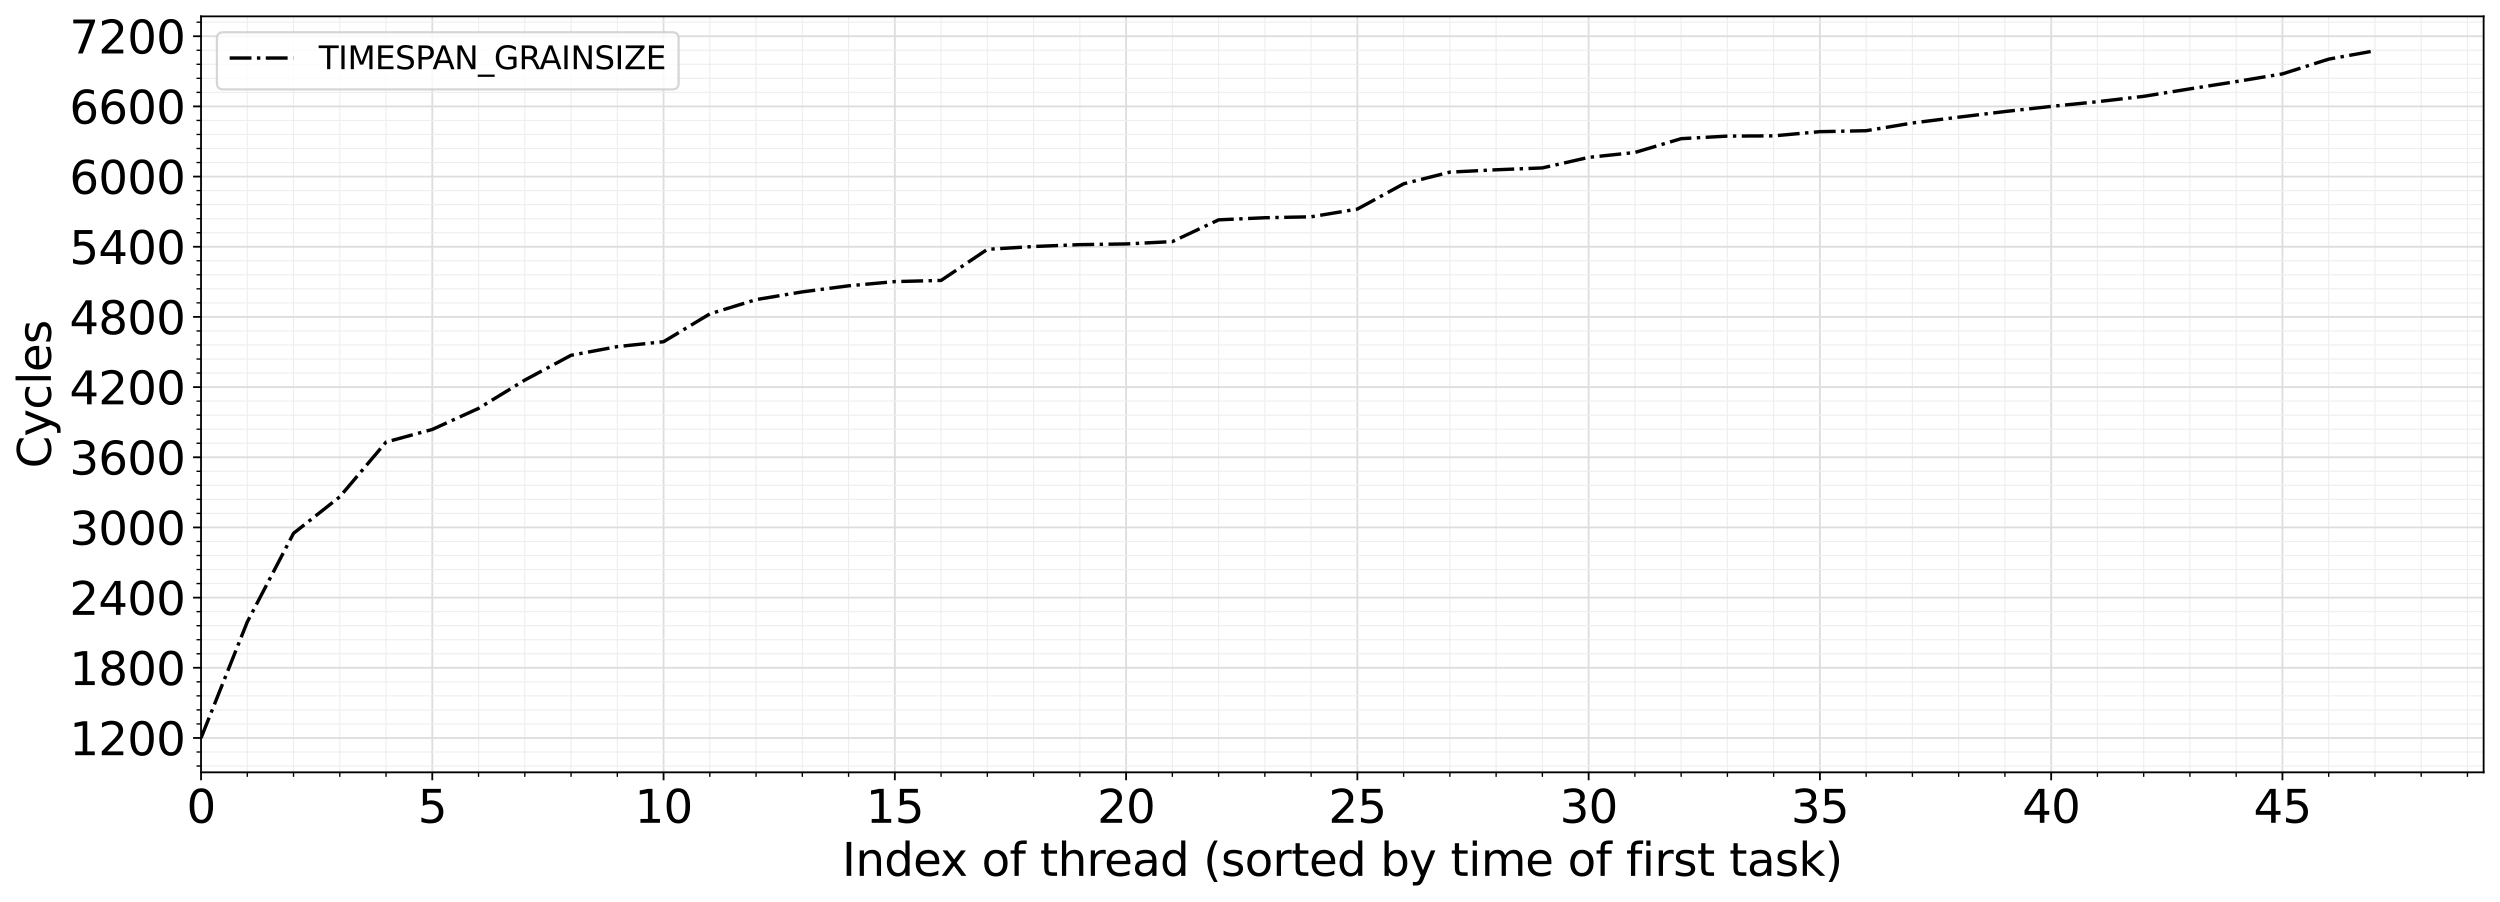 <?xml version="1.0" encoding="utf-8" standalone="no"?>
<!DOCTYPE svg PUBLIC "-//W3C//DTD SVG 1.1//EN"
  "http://www.w3.org/Graphics/SVG/1.1/DTD/svg11.dtd">
<svg xmlns:xlink="http://www.w3.org/1999/xlink" width="1100.056pt" height="396.752pt" viewBox="0 0 1100.056 396.752" xmlns="http://www.w3.org/2000/svg" version="1.1">
 <defs>
  <style type="text/css">*{stroke-linejoin: round; stroke-linecap: butt}</style>
 </defs>
 <g id="figure_1">
  <g id="patch_1">
   <path d="M 0 396.752 
L 1100.056 396.752 
L 1100.056 0 
L 0 0 
z
" style="fill: #ffffff"/>
  </g>
  <g id="axes_1">
   <g id="patch_2">
    <path d="M 88.456 339.84 
L 1092.856 339.84 
L 1092.856 7.2 
L 88.456 7.2 
z
" style="fill: #ffffff"/>
   </g>
   <g id="matplotlib.axis_1">
    <g id="xtick_1">
     <g id="line2d_1">
      <path d="M 88.456 339.84 
L 88.456 7.2 
" clip-path="url(#pfe00eb7a87)" style="fill: none; stroke: #dddddd; stroke-width: 0.8; stroke-linecap: square"/>
     </g>
     <g id="line2d_2">
      <defs>
       <path id="m731f805715" d="M 0 0 
L 0 3.5 
" style="stroke: #000000; stroke-width: 0.8"/>
      </defs>
      <g>
       <use xlink:href="#m731f805715" x="88.456" y="339.84" style="stroke: #000000; stroke-width: 0.8"/>
      </g>
     </g>
     <g id="text_1">
      <!-- 0 -->
      <g transform="translate(82.094 362.037) scale(0.2 -0.2)">
       <defs>
        <path id="DejaVuSans-30" d="M 2034 4250 
Q 1547 4250 1301 3770 
Q 1056 3291 1056 2328 
Q 1056 1369 1301 889 
Q 1547 409 2034 409 
Q 2525 409 2770 889 
Q 3016 1369 3016 2328 
Q 3016 3291 2770 3770 
Q 2525 4250 2034 4250 
z
M 2034 4750 
Q 2819 4750 3233 4129 
Q 3647 3509 3647 2328 
Q 3647 1150 3233 529 
Q 2819 -91 2034 -91 
Q 1250 -91 836 529 
Q 422 1150 422 2328 
Q 422 3509 836 4129 
Q 1250 4750 2034 4750 
z
" transform="scale(0.016)"/>
       </defs>
       <use xlink:href="#DejaVuSans-30"/>
      </g>
     </g>
    </g>
    <g id="xtick_2">
     <g id="line2d_3">
      <path d="M 190.219 339.84 
L 190.219 7.2 
" clip-path="url(#pfe00eb7a87)" style="fill: none; stroke: #dddddd; stroke-width: 0.8; stroke-linecap: square"/>
     </g>
     <g id="line2d_4">
      <g>
       <use xlink:href="#m731f805715" x="190.219" y="339.84" style="stroke: #000000; stroke-width: 0.8"/>
      </g>
     </g>
     <g id="text_2">
      <!-- 5 -->
      <g transform="translate(183.857 362.037) scale(0.2 -0.2)">
       <defs>
        <path id="DejaVuSans-35" d="M 691 4666 
L 3169 4666 
L 3169 4134 
L 1269 4134 
L 1269 2991 
Q 1406 3038 1543 3061 
Q 1681 3084 1819 3084 
Q 2600 3084 3056 2656 
Q 3513 2228 3513 1497 
Q 3513 744 3044 326 
Q 2575 -91 1722 -91 
Q 1428 -91 1123 -41 
Q 819 9 494 109 
L 494 744 
Q 775 591 1075 516 
Q 1375 441 1709 441 
Q 2250 441 2565 725 
Q 2881 1009 2881 1497 
Q 2881 1984 2565 2268 
Q 2250 2553 1709 2553 
Q 1456 2553 1204 2497 
Q 953 2441 691 2322 
L 691 4666 
z
" transform="scale(0.016)"/>
       </defs>
       <use xlink:href="#DejaVuSans-35"/>
      </g>
     </g>
    </g>
    <g id="xtick_3">
     <g id="line2d_5">
      <path d="M 291.982 339.84 
L 291.982 7.2 
" clip-path="url(#pfe00eb7a87)" style="fill: none; stroke: #dddddd; stroke-width: 0.8; stroke-linecap: square"/>
     </g>
     <g id="line2d_6">
      <g>
       <use xlink:href="#m731f805715" x="291.982" y="339.84" style="stroke: #000000; stroke-width: 0.8"/>
      </g>
     </g>
     <g id="text_3">
      <!-- 10 -->
      <g transform="translate(279.257 362.037) scale(0.2 -0.2)">
       <defs>
        <path id="DejaVuSans-31" d="M 794 531 
L 1825 531 
L 1825 4091 
L 703 3866 
L 703 4441 
L 1819 4666 
L 2450 4666 
L 2450 531 
L 3481 531 
L 3481 0 
L 794 0 
L 794 531 
z
" transform="scale(0.016)"/>
       </defs>
       <use xlink:href="#DejaVuSans-31"/>
       <use xlink:href="#DejaVuSans-30" x="63.623"/>
      </g>
     </g>
    </g>
    <g id="xtick_4">
     <g id="line2d_7">
      <path d="M 393.745 339.84 
L 393.745 7.2 
" clip-path="url(#pfe00eb7a87)" style="fill: none; stroke: #dddddd; stroke-width: 0.8; stroke-linecap: square"/>
     </g>
     <g id="line2d_8">
      <g>
       <use xlink:href="#m731f805715" x="393.745" y="339.84" style="stroke: #000000; stroke-width: 0.8"/>
      </g>
     </g>
     <g id="text_4">
      <!-- 15 -->
      <g transform="translate(381.02 362.037) scale(0.2 -0.2)">
       <use xlink:href="#DejaVuSans-31"/>
       <use xlink:href="#DejaVuSans-35" x="63.623"/>
      </g>
     </g>
    </g>
    <g id="xtick_5">
     <g id="line2d_9">
      <path d="M 495.508 339.84 
L 495.508 7.2 
" clip-path="url(#pfe00eb7a87)" style="fill: none; stroke: #dddddd; stroke-width: 0.8; stroke-linecap: square"/>
     </g>
     <g id="line2d_10">
      <g>
       <use xlink:href="#m731f805715" x="495.508" y="339.84" style="stroke: #000000; stroke-width: 0.8"/>
      </g>
     </g>
     <g id="text_5">
      <!-- 20 -->
      <g transform="translate(482.783 362.037) scale(0.2 -0.2)">
       <defs>
        <path id="DejaVuSans-32" d="M 1228 531 
L 3431 531 
L 3431 0 
L 469 0 
L 469 531 
Q 828 903 1448 1529 
Q 2069 2156 2228 2338 
Q 2531 2678 2651 2914 
Q 2772 3150 2772 3378 
Q 2772 3750 2511 3984 
Q 2250 4219 1831 4219 
Q 1534 4219 1204 4116 
Q 875 4013 500 3803 
L 500 4441 
Q 881 4594 1212 4672 
Q 1544 4750 1819 4750 
Q 2544 4750 2975 4387 
Q 3406 4025 3406 3419 
Q 3406 3131 3298 2873 
Q 3191 2616 2906 2266 
Q 2828 2175 2409 1742 
Q 1991 1309 1228 531 
z
" transform="scale(0.016)"/>
       </defs>
       <use xlink:href="#DejaVuSans-32"/>
       <use xlink:href="#DejaVuSans-30" x="63.623"/>
      </g>
     </g>
    </g>
    <g id="xtick_6">
     <g id="line2d_11">
      <path d="M 597.271 339.84 
L 597.271 7.2 
" clip-path="url(#pfe00eb7a87)" style="fill: none; stroke: #dddddd; stroke-width: 0.8; stroke-linecap: square"/>
     </g>
     <g id="line2d_12">
      <g>
       <use xlink:href="#m731f805715" x="597.271" y="339.84" style="stroke: #000000; stroke-width: 0.8"/>
      </g>
     </g>
     <g id="text_6">
      <!-- 25 -->
      <g transform="translate(584.546 362.037) scale(0.2 -0.2)">
       <use xlink:href="#DejaVuSans-32"/>
       <use xlink:href="#DejaVuSans-35" x="63.623"/>
      </g>
     </g>
    </g>
    <g id="xtick_7">
     <g id="line2d_13">
      <path d="M 699.034 339.84 
L 699.034 7.2 
" clip-path="url(#pfe00eb7a87)" style="fill: none; stroke: #dddddd; stroke-width: 0.8; stroke-linecap: square"/>
     </g>
     <g id="line2d_14">
      <g>
       <use xlink:href="#m731f805715" x="699.034" y="339.84" style="stroke: #000000; stroke-width: 0.8"/>
      </g>
     </g>
     <g id="text_7">
      <!-- 30 -->
      <g transform="translate(686.309 362.037) scale(0.2 -0.2)">
       <defs>
        <path id="DejaVuSans-33" d="M 2597 2516 
Q 3050 2419 3304 2112 
Q 3559 1806 3559 1356 
Q 3559 666 3084 287 
Q 2609 -91 1734 -91 
Q 1441 -91 1130 -33 
Q 819 25 488 141 
L 488 750 
Q 750 597 1062 519 
Q 1375 441 1716 441 
Q 2309 441 2620 675 
Q 2931 909 2931 1356 
Q 2931 1769 2642 2001 
Q 2353 2234 1838 2234 
L 1294 2234 
L 1294 2753 
L 1863 2753 
Q 2328 2753 2575 2939 
Q 2822 3125 2822 3475 
Q 2822 3834 2567 4026 
Q 2313 4219 1838 4219 
Q 1578 4219 1281 4162 
Q 984 4106 628 3988 
L 628 4550 
Q 988 4650 1302 4700 
Q 1616 4750 1894 4750 
Q 2613 4750 3031 4423 
Q 3450 4097 3450 3541 
Q 3450 3153 3228 2886 
Q 3006 2619 2597 2516 
z
" transform="scale(0.016)"/>
       </defs>
       <use xlink:href="#DejaVuSans-33"/>
       <use xlink:href="#DejaVuSans-30" x="63.623"/>
      </g>
     </g>
    </g>
    <g id="xtick_8">
     <g id="line2d_15">
      <path d="M 800.797 339.84 
L 800.797 7.2 
" clip-path="url(#pfe00eb7a87)" style="fill: none; stroke: #dddddd; stroke-width: 0.8; stroke-linecap: square"/>
     </g>
     <g id="line2d_16">
      <g>
       <use xlink:href="#m731f805715" x="800.797" y="339.84" style="stroke: #000000; stroke-width: 0.8"/>
      </g>
     </g>
     <g id="text_8">
      <!-- 35 -->
      <g transform="translate(788.072 362.037) scale(0.2 -0.2)">
       <use xlink:href="#DejaVuSans-33"/>
       <use xlink:href="#DejaVuSans-35" x="63.623"/>
      </g>
     </g>
    </g>
    <g id="xtick_9">
     <g id="line2d_17">
      <path d="M 902.56 339.84 
L 902.56 7.2 
" clip-path="url(#pfe00eb7a87)" style="fill: none; stroke: #dddddd; stroke-width: 0.8; stroke-linecap: square"/>
     </g>
     <g id="line2d_18">
      <g>
       <use xlink:href="#m731f805715" x="902.56" y="339.84" style="stroke: #000000; stroke-width: 0.8"/>
      </g>
     </g>
     <g id="text_9">
      <!-- 40 -->
      <g transform="translate(889.835 362.037) scale(0.2 -0.2)">
       <defs>
        <path id="DejaVuSans-34" d="M 2419 4116 
L 825 1625 
L 2419 1625 
L 2419 4116 
z
M 2253 4666 
L 3047 4666 
L 3047 1625 
L 3713 1625 
L 3713 1100 
L 3047 1100 
L 3047 0 
L 2419 0 
L 2419 1100 
L 313 1100 
L 313 1709 
L 2253 4666 
z
" transform="scale(0.016)"/>
       </defs>
       <use xlink:href="#DejaVuSans-34"/>
       <use xlink:href="#DejaVuSans-30" x="63.623"/>
      </g>
     </g>
    </g>
    <g id="xtick_10">
     <g id="line2d_19">
      <path d="M 1004.323 339.84 
L 1004.323 7.2 
" clip-path="url(#pfe00eb7a87)" style="fill: none; stroke: #dddddd; stroke-width: 0.8; stroke-linecap: square"/>
     </g>
     <g id="line2d_20">
      <g>
       <use xlink:href="#m731f805715" x="1004.323" y="339.84" style="stroke: #000000; stroke-width: 0.8"/>
      </g>
     </g>
     <g id="text_10">
      <!-- 45 -->
      <g transform="translate(991.598 362.037) scale(0.2 -0.2)">
       <use xlink:href="#DejaVuSans-34"/>
       <use xlink:href="#DejaVuSans-35" x="63.623"/>
      </g>
     </g>
    </g>
    <g id="xtick_11">
     <g id="line2d_21">
      <path d="M 108.809 339.84 
L 108.809 7.2 
" clip-path="url(#pfe00eb7a87)" style="fill: none; stroke: #eeeeee; stroke-width: 0.5; stroke-linecap: square"/>
     </g>
     <g id="line2d_22">
      <defs>
       <path id="mc8c25669c0" d="M 0 0 
L 0 2 
" style="stroke: #000000; stroke-width: 0.6"/>
      </defs>
      <g>
       <use xlink:href="#mc8c25669c0" x="108.809" y="339.84" style="stroke: #000000; stroke-width: 0.6"/>
      </g>
     </g>
    </g>
    <g id="xtick_12">
     <g id="line2d_23">
      <path d="M 129.161 339.84 
L 129.161 7.2 
" clip-path="url(#pfe00eb7a87)" style="fill: none; stroke: #eeeeee; stroke-width: 0.5; stroke-linecap: square"/>
     </g>
     <g id="line2d_24">
      <g>
       <use xlink:href="#mc8c25669c0" x="129.161" y="339.84" style="stroke: #000000; stroke-width: 0.6"/>
      </g>
     </g>
    </g>
    <g id="xtick_13">
     <g id="line2d_25">
      <path d="M 149.514 339.84 
L 149.514 7.2 
" clip-path="url(#pfe00eb7a87)" style="fill: none; stroke: #eeeeee; stroke-width: 0.5; stroke-linecap: square"/>
     </g>
     <g id="line2d_26">
      <g>
       <use xlink:href="#mc8c25669c0" x="149.514" y="339.84" style="stroke: #000000; stroke-width: 0.6"/>
      </g>
     </g>
    </g>
    <g id="xtick_14">
     <g id="line2d_27">
      <path d="M 169.867 339.84 
L 169.867 7.2 
" clip-path="url(#pfe00eb7a87)" style="fill: none; stroke: #eeeeee; stroke-width: 0.5; stroke-linecap: square"/>
     </g>
     <g id="line2d_28">
      <g>
       <use xlink:href="#mc8c25669c0" x="169.867" y="339.84" style="stroke: #000000; stroke-width: 0.6"/>
      </g>
     </g>
    </g>
    <g id="xtick_15">
     <g id="line2d_29">
      <path d="M 210.572 339.84 
L 210.572 7.2 
" clip-path="url(#pfe00eb7a87)" style="fill: none; stroke: #eeeeee; stroke-width: 0.5; stroke-linecap: square"/>
     </g>
     <g id="line2d_30">
      <g>
       <use xlink:href="#mc8c25669c0" x="210.572" y="339.84" style="stroke: #000000; stroke-width: 0.6"/>
      </g>
     </g>
    </g>
    <g id="xtick_16">
     <g id="line2d_31">
      <path d="M 230.924 339.84 
L 230.924 7.2 
" clip-path="url(#pfe00eb7a87)" style="fill: none; stroke: #eeeeee; stroke-width: 0.5; stroke-linecap: square"/>
     </g>
     <g id="line2d_32">
      <g>
       <use xlink:href="#mc8c25669c0" x="230.924" y="339.84" style="stroke: #000000; stroke-width: 0.6"/>
      </g>
     </g>
    </g>
    <g id="xtick_17">
     <g id="line2d_33">
      <path d="M 251.277 339.84 
L 251.277 7.2 
" clip-path="url(#pfe00eb7a87)" style="fill: none; stroke: #eeeeee; stroke-width: 0.5; stroke-linecap: square"/>
     </g>
     <g id="line2d_34">
      <g>
       <use xlink:href="#mc8c25669c0" x="251.277" y="339.84" style="stroke: #000000; stroke-width: 0.6"/>
      </g>
     </g>
    </g>
    <g id="xtick_18">
     <g id="line2d_35">
      <path d="M 271.63 339.84 
L 271.63 7.2 
" clip-path="url(#pfe00eb7a87)" style="fill: none; stroke: #eeeeee; stroke-width: 0.5; stroke-linecap: square"/>
     </g>
     <g id="line2d_36">
      <g>
       <use xlink:href="#mc8c25669c0" x="271.63" y="339.84" style="stroke: #000000; stroke-width: 0.6"/>
      </g>
     </g>
    </g>
    <g id="xtick_19">
     <g id="line2d_37">
      <path d="M 312.335 339.84 
L 312.335 7.2 
" clip-path="url(#pfe00eb7a87)" style="fill: none; stroke: #eeeeee; stroke-width: 0.5; stroke-linecap: square"/>
     </g>
     <g id="line2d_38">
      <g>
       <use xlink:href="#mc8c25669c0" x="312.335" y="339.84" style="stroke: #000000; stroke-width: 0.6"/>
      </g>
     </g>
    </g>
    <g id="xtick_20">
     <g id="line2d_39">
      <path d="M 332.687 339.84 
L 332.687 7.2 
" clip-path="url(#pfe00eb7a87)" style="fill: none; stroke: #eeeeee; stroke-width: 0.5; stroke-linecap: square"/>
     </g>
     <g id="line2d_40">
      <g>
       <use xlink:href="#mc8c25669c0" x="332.687" y="339.84" style="stroke: #000000; stroke-width: 0.6"/>
      </g>
     </g>
    </g>
    <g id="xtick_21">
     <g id="line2d_41">
      <path d="M 353.04 339.84 
L 353.04 7.2 
" clip-path="url(#pfe00eb7a87)" style="fill: none; stroke: #eeeeee; stroke-width: 0.5; stroke-linecap: square"/>
     </g>
     <g id="line2d_42">
      <g>
       <use xlink:href="#mc8c25669c0" x="353.04" y="339.84" style="stroke: #000000; stroke-width: 0.6"/>
      </g>
     </g>
    </g>
    <g id="xtick_22">
     <g id="line2d_43">
      <path d="M 373.392 339.84 
L 373.392 7.2 
" clip-path="url(#pfe00eb7a87)" style="fill: none; stroke: #eeeeee; stroke-width: 0.5; stroke-linecap: square"/>
     </g>
     <g id="line2d_44">
      <g>
       <use xlink:href="#mc8c25669c0" x="373.392" y="339.84" style="stroke: #000000; stroke-width: 0.6"/>
      </g>
     </g>
    </g>
    <g id="xtick_23">
     <g id="line2d_45">
      <path d="M 414.098 339.84 
L 414.098 7.2 
" clip-path="url(#pfe00eb7a87)" style="fill: none; stroke: #eeeeee; stroke-width: 0.5; stroke-linecap: square"/>
     </g>
     <g id="line2d_46">
      <g>
       <use xlink:href="#mc8c25669c0" x="414.098" y="339.84" style="stroke: #000000; stroke-width: 0.6"/>
      </g>
     </g>
    </g>
    <g id="xtick_24">
     <g id="line2d_47">
      <path d="M 434.45 339.84 
L 434.45 7.2 
" clip-path="url(#pfe00eb7a87)" style="fill: none; stroke: #eeeeee; stroke-width: 0.5; stroke-linecap: square"/>
     </g>
     <g id="line2d_48">
      <g>
       <use xlink:href="#mc8c25669c0" x="434.45" y="339.84" style="stroke: #000000; stroke-width: 0.6"/>
      </g>
     </g>
    </g>
    <g id="xtick_25">
     <g id="line2d_49">
      <path d="M 454.803 339.84 
L 454.803 7.2 
" clip-path="url(#pfe00eb7a87)" style="fill: none; stroke: #eeeeee; stroke-width: 0.5; stroke-linecap: square"/>
     </g>
     <g id="line2d_50">
      <g>
       <use xlink:href="#mc8c25669c0" x="454.803" y="339.84" style="stroke: #000000; stroke-width: 0.6"/>
      </g>
     </g>
    </g>
    <g id="xtick_26">
     <g id="line2d_51">
      <path d="M 475.155 339.84 
L 475.155 7.2 
" clip-path="url(#pfe00eb7a87)" style="fill: none; stroke: #eeeeee; stroke-width: 0.5; stroke-linecap: square"/>
     </g>
     <g id="line2d_52">
      <g>
       <use xlink:href="#mc8c25669c0" x="475.155" y="339.84" style="stroke: #000000; stroke-width: 0.6"/>
      </g>
     </g>
    </g>
    <g id="xtick_27">
     <g id="line2d_53">
      <path d="M 515.861 339.84 
L 515.861 7.2 
" clip-path="url(#pfe00eb7a87)" style="fill: none; stroke: #eeeeee; stroke-width: 0.5; stroke-linecap: square"/>
     </g>
     <g id="line2d_54">
      <g>
       <use xlink:href="#mc8c25669c0" x="515.861" y="339.84" style="stroke: #000000; stroke-width: 0.6"/>
      </g>
     </g>
    </g>
    <g id="xtick_28">
     <g id="line2d_55">
      <path d="M 536.213 339.84 
L 536.213 7.2 
" clip-path="url(#pfe00eb7a87)" style="fill: none; stroke: #eeeeee; stroke-width: 0.5; stroke-linecap: square"/>
     </g>
     <g id="line2d_56">
      <g>
       <use xlink:href="#mc8c25669c0" x="536.213" y="339.84" style="stroke: #000000; stroke-width: 0.6"/>
      </g>
     </g>
    </g>
    <g id="xtick_29">
     <g id="line2d_57">
      <path d="M 556.566 339.84 
L 556.566 7.2 
" clip-path="url(#pfe00eb7a87)" style="fill: none; stroke: #eeeeee; stroke-width: 0.5; stroke-linecap: square"/>
     </g>
     <g id="line2d_58">
      <g>
       <use xlink:href="#mc8c25669c0" x="556.566" y="339.84" style="stroke: #000000; stroke-width: 0.6"/>
      </g>
     </g>
    </g>
    <g id="xtick_30">
     <g id="line2d_59">
      <path d="M 576.918 339.84 
L 576.918 7.2 
" clip-path="url(#pfe00eb7a87)" style="fill: none; stroke: #eeeeee; stroke-width: 0.5; stroke-linecap: square"/>
     </g>
     <g id="line2d_60">
      <g>
       <use xlink:href="#mc8c25669c0" x="576.918" y="339.84" style="stroke: #000000; stroke-width: 0.6"/>
      </g>
     </g>
    </g>
    <g id="xtick_31">
     <g id="line2d_61">
      <path d="M 617.623 339.84 
L 617.623 7.2 
" clip-path="url(#pfe00eb7a87)" style="fill: none; stroke: #eeeeee; stroke-width: 0.5; stroke-linecap: square"/>
     </g>
     <g id="line2d_62">
      <g>
       <use xlink:href="#mc8c25669c0" x="617.623" y="339.84" style="stroke: #000000; stroke-width: 0.6"/>
      </g>
     </g>
    </g>
    <g id="xtick_32">
     <g id="line2d_63">
      <path d="M 637.976 339.84 
L 637.976 7.2 
" clip-path="url(#pfe00eb7a87)" style="fill: none; stroke: #eeeeee; stroke-width: 0.5; stroke-linecap: square"/>
     </g>
     <g id="line2d_64">
      <g>
       <use xlink:href="#mc8c25669c0" x="637.976" y="339.84" style="stroke: #000000; stroke-width: 0.6"/>
      </g>
     </g>
    </g>
    <g id="xtick_33">
     <g id="line2d_65">
      <path d="M 658.329 339.84 
L 658.329 7.2 
" clip-path="url(#pfe00eb7a87)" style="fill: none; stroke: #eeeeee; stroke-width: 0.5; stroke-linecap: square"/>
     </g>
     <g id="line2d_66">
      <g>
       <use xlink:href="#mc8c25669c0" x="658.329" y="339.84" style="stroke: #000000; stroke-width: 0.6"/>
      </g>
     </g>
    </g>
    <g id="xtick_34">
     <g id="line2d_67">
      <path d="M 678.681 339.84 
L 678.681 7.2 
" clip-path="url(#pfe00eb7a87)" style="fill: none; stroke: #eeeeee; stroke-width: 0.5; stroke-linecap: square"/>
     </g>
     <g id="line2d_68">
      <g>
       <use xlink:href="#mc8c25669c0" x="678.681" y="339.84" style="stroke: #000000; stroke-width: 0.6"/>
      </g>
     </g>
    </g>
    <g id="xtick_35">
     <g id="line2d_69">
      <path d="M 719.386 339.84 
L 719.386 7.2 
" clip-path="url(#pfe00eb7a87)" style="fill: none; stroke: #eeeeee; stroke-width: 0.5; stroke-linecap: square"/>
     </g>
     <g id="line2d_70">
      <g>
       <use xlink:href="#mc8c25669c0" x="719.386" y="339.84" style="stroke: #000000; stroke-width: 0.6"/>
      </g>
     </g>
    </g>
    <g id="xtick_36">
     <g id="line2d_71">
      <path d="M 739.739 339.84 
L 739.739 7.2 
" clip-path="url(#pfe00eb7a87)" style="fill: none; stroke: #eeeeee; stroke-width: 0.5; stroke-linecap: square"/>
     </g>
     <g id="line2d_72">
      <g>
       <use xlink:href="#mc8c25669c0" x="739.739" y="339.84" style="stroke: #000000; stroke-width: 0.6"/>
      </g>
     </g>
    </g>
    <g id="xtick_37">
     <g id="line2d_73">
      <path d="M 760.092 339.84 
L 760.092 7.2 
" clip-path="url(#pfe00eb7a87)" style="fill: none; stroke: #eeeeee; stroke-width: 0.5; stroke-linecap: square"/>
     </g>
     <g id="line2d_74">
      <g>
       <use xlink:href="#mc8c25669c0" x="760.092" y="339.84" style="stroke: #000000; stroke-width: 0.6"/>
      </g>
     </g>
    </g>
    <g id="xtick_38">
     <g id="line2d_75">
      <path d="M 780.444 339.84 
L 780.444 7.2 
" clip-path="url(#pfe00eb7a87)" style="fill: none; stroke: #eeeeee; stroke-width: 0.5; stroke-linecap: square"/>
     </g>
     <g id="line2d_76">
      <g>
       <use xlink:href="#mc8c25669c0" x="780.444" y="339.84" style="stroke: #000000; stroke-width: 0.6"/>
      </g>
     </g>
    </g>
    <g id="xtick_39">
     <g id="line2d_77">
      <path d="M 821.149 339.84 
L 821.149 7.2 
" clip-path="url(#pfe00eb7a87)" style="fill: none; stroke: #eeeeee; stroke-width: 0.5; stroke-linecap: square"/>
     </g>
     <g id="line2d_78">
      <g>
       <use xlink:href="#mc8c25669c0" x="821.149" y="339.84" style="stroke: #000000; stroke-width: 0.6"/>
      </g>
     </g>
    </g>
    <g id="xtick_40">
     <g id="line2d_79">
      <path d="M 841.502 339.84 
L 841.502 7.2 
" clip-path="url(#pfe00eb7a87)" style="fill: none; stroke: #eeeeee; stroke-width: 0.5; stroke-linecap: square"/>
     </g>
     <g id="line2d_80">
      <g>
       <use xlink:href="#mc8c25669c0" x="841.502" y="339.84" style="stroke: #000000; stroke-width: 0.6"/>
      </g>
     </g>
    </g>
    <g id="xtick_41">
     <g id="line2d_81">
      <path d="M 861.854 339.84 
L 861.854 7.2 
" clip-path="url(#pfe00eb7a87)" style="fill: none; stroke: #eeeeee; stroke-width: 0.5; stroke-linecap: square"/>
     </g>
     <g id="line2d_82">
      <g>
       <use xlink:href="#mc8c25669c0" x="861.854" y="339.84" style="stroke: #000000; stroke-width: 0.6"/>
      </g>
     </g>
    </g>
    <g id="xtick_42">
     <g id="line2d_83">
      <path d="M 882.207 339.84 
L 882.207 7.2 
" clip-path="url(#pfe00eb7a87)" style="fill: none; stroke: #eeeeee; stroke-width: 0.5; stroke-linecap: square"/>
     </g>
     <g id="line2d_84">
      <g>
       <use xlink:href="#mc8c25669c0" x="882.207" y="339.84" style="stroke: #000000; stroke-width: 0.6"/>
      </g>
     </g>
    </g>
    <g id="xtick_43">
     <g id="line2d_85">
      <path d="M 922.912 339.84 
L 922.912 7.2 
" clip-path="url(#pfe00eb7a87)" style="fill: none; stroke: #eeeeee; stroke-width: 0.5; stroke-linecap: square"/>
     </g>
     <g id="line2d_86">
      <g>
       <use xlink:href="#mc8c25669c0" x="922.912" y="339.84" style="stroke: #000000; stroke-width: 0.6"/>
      </g>
     </g>
    </g>
    <g id="xtick_44">
     <g id="line2d_87">
      <path d="M 943.265 339.84 
L 943.265 7.2 
" clip-path="url(#pfe00eb7a87)" style="fill: none; stroke: #eeeeee; stroke-width: 0.5; stroke-linecap: square"/>
     </g>
     <g id="line2d_88">
      <g>
       <use xlink:href="#mc8c25669c0" x="943.265" y="339.84" style="stroke: #000000; stroke-width: 0.6"/>
      </g>
     </g>
    </g>
    <g id="xtick_45">
     <g id="line2d_89">
      <path d="M 963.617 339.84 
L 963.617 7.2 
" clip-path="url(#pfe00eb7a87)" style="fill: none; stroke: #eeeeee; stroke-width: 0.5; stroke-linecap: square"/>
     </g>
     <g id="line2d_90">
      <g>
       <use xlink:href="#mc8c25669c0" x="963.617" y="339.84" style="stroke: #000000; stroke-width: 0.6"/>
      </g>
     </g>
    </g>
    <g id="xtick_46">
     <g id="line2d_91">
      <path d="M 983.97 339.84 
L 983.97 7.2 
" clip-path="url(#pfe00eb7a87)" style="fill: none; stroke: #eeeeee; stroke-width: 0.5; stroke-linecap: square"/>
     </g>
     <g id="line2d_92">
      <g>
       <use xlink:href="#mc8c25669c0" x="983.97" y="339.84" style="stroke: #000000; stroke-width: 0.6"/>
      </g>
     </g>
    </g>
    <g id="xtick_47">
     <g id="line2d_93">
      <path d="M 1024.675 339.84 
L 1024.675 7.2 
" clip-path="url(#pfe00eb7a87)" style="fill: none; stroke: #eeeeee; stroke-width: 0.5; stroke-linecap: square"/>
     </g>
     <g id="line2d_94">
      <g>
       <use xlink:href="#mc8c25669c0" x="1024.675" y="339.84" style="stroke: #000000; stroke-width: 0.6"/>
      </g>
     </g>
    </g>
    <g id="xtick_48">
     <g id="line2d_95">
      <path d="M 1045.028 339.84 
L 1045.028 7.2 
" clip-path="url(#pfe00eb7a87)" style="fill: none; stroke: #eeeeee; stroke-width: 0.5; stroke-linecap: square"/>
     </g>
     <g id="line2d_96">
      <g>
       <use xlink:href="#mc8c25669c0" x="1045.028" y="339.84" style="stroke: #000000; stroke-width: 0.6"/>
      </g>
     </g>
    </g>
    <g id="xtick_49">
     <g id="line2d_97">
      <path d="M 1065.38 339.84 
L 1065.38 7.2 
" clip-path="url(#pfe00eb7a87)" style="fill: none; stroke: #eeeeee; stroke-width: 0.5; stroke-linecap: square"/>
     </g>
     <g id="line2d_98">
      <g>
       <use xlink:href="#mc8c25669c0" x="1065.38" y="339.84" style="stroke: #000000; stroke-width: 0.6"/>
      </g>
     </g>
    </g>
    <g id="xtick_50">
     <g id="line2d_99">
      <path d="M 1085.733 339.84 
L 1085.733 7.2 
" clip-path="url(#pfe00eb7a87)" style="fill: none; stroke: #eeeeee; stroke-width: 0.5; stroke-linecap: square"/>
     </g>
     <g id="line2d_100">
      <g>
       <use xlink:href="#mc8c25669c0" x="1085.733" y="339.84" style="stroke: #000000; stroke-width: 0.6"/>
      </g>
     </g>
    </g>
    <g id="text_11">
     <!-- Index of thread (sorted by time of first task) -->
     <g transform="translate(370.536 385.393) scale(0.2 -0.2)">
      <defs>
       <path id="DejaVuSans-49" d="M 628 4666 
L 1259 4666 
L 1259 0 
L 628 0 
L 628 4666 
z
" transform="scale(0.016)"/>
       <path id="DejaVuSans-6e" d="M 3513 2113 
L 3513 0 
L 2938 0 
L 2938 2094 
Q 2938 2591 2744 2837 
Q 2550 3084 2163 3084 
Q 1697 3084 1428 2787 
Q 1159 2491 1159 1978 
L 1159 0 
L 581 0 
L 581 3500 
L 1159 3500 
L 1159 2956 
Q 1366 3272 1645 3428 
Q 1925 3584 2291 3584 
Q 2894 3584 3203 3211 
Q 3513 2838 3513 2113 
z
" transform="scale(0.016)"/>
       <path id="DejaVuSans-64" d="M 2906 2969 
L 2906 4863 
L 3481 4863 
L 3481 0 
L 2906 0 
L 2906 525 
Q 2725 213 2448 61 
Q 2172 -91 1784 -91 
Q 1150 -91 751 415 
Q 353 922 353 1747 
Q 353 2572 751 3078 
Q 1150 3584 1784 3584 
Q 2172 3584 2448 3432 
Q 2725 3281 2906 2969 
z
M 947 1747 
Q 947 1113 1208 752 
Q 1469 391 1925 391 
Q 2381 391 2643 752 
Q 2906 1113 2906 1747 
Q 2906 2381 2643 2742 
Q 2381 3103 1925 3103 
Q 1469 3103 1208 2742 
Q 947 2381 947 1747 
z
" transform="scale(0.016)"/>
       <path id="DejaVuSans-65" d="M 3597 1894 
L 3597 1613 
L 953 1613 
Q 991 1019 1311 708 
Q 1631 397 2203 397 
Q 2534 397 2845 478 
Q 3156 559 3463 722 
L 3463 178 
Q 3153 47 2828 -22 
Q 2503 -91 2169 -91 
Q 1331 -91 842 396 
Q 353 884 353 1716 
Q 353 2575 817 3079 
Q 1281 3584 2069 3584 
Q 2775 3584 3186 3129 
Q 3597 2675 3597 1894 
z
M 3022 2063 
Q 3016 2534 2758 2815 
Q 2500 3097 2075 3097 
Q 1594 3097 1305 2825 
Q 1016 2553 972 2059 
L 3022 2063 
z
" transform="scale(0.016)"/>
       <path id="DejaVuSans-78" d="M 3513 3500 
L 2247 1797 
L 3578 0 
L 2900 0 
L 1881 1375 
L 863 0 
L 184 0 
L 1544 1831 
L 300 3500 
L 978 3500 
L 1906 2253 
L 2834 3500 
L 3513 3500 
z
" transform="scale(0.016)"/>
       <path id="DejaVuSans-20" transform="scale(0.016)"/>
       <path id="DejaVuSans-6f" d="M 1959 3097 
Q 1497 3097 1228 2736 
Q 959 2375 959 1747 
Q 959 1119 1226 758 
Q 1494 397 1959 397 
Q 2419 397 2687 759 
Q 2956 1122 2956 1747 
Q 2956 2369 2687 2733 
Q 2419 3097 1959 3097 
z
M 1959 3584 
Q 2709 3584 3137 3096 
Q 3566 2609 3566 1747 
Q 3566 888 3137 398 
Q 2709 -91 1959 -91 
Q 1206 -91 779 398 
Q 353 888 353 1747 
Q 353 2609 779 3096 
Q 1206 3584 1959 3584 
z
" transform="scale(0.016)"/>
       <path id="DejaVuSans-66" d="M 2375 4863 
L 2375 4384 
L 1825 4384 
Q 1516 4384 1395 4259 
Q 1275 4134 1275 3809 
L 1275 3500 
L 2222 3500 
L 2222 3053 
L 1275 3053 
L 1275 0 
L 697 0 
L 697 3053 
L 147 3053 
L 147 3500 
L 697 3500 
L 697 3744 
Q 697 4328 969 4595 
Q 1241 4863 1831 4863 
L 2375 4863 
z
" transform="scale(0.016)"/>
       <path id="DejaVuSans-74" d="M 1172 4494 
L 1172 3500 
L 2356 3500 
L 2356 3053 
L 1172 3053 
L 1172 1153 
Q 1172 725 1289 603 
Q 1406 481 1766 481 
L 2356 481 
L 2356 0 
L 1766 0 
Q 1100 0 847 248 
Q 594 497 594 1153 
L 594 3053 
L 172 3053 
L 172 3500 
L 594 3500 
L 594 4494 
L 1172 4494 
z
" transform="scale(0.016)"/>
       <path id="DejaVuSans-68" d="M 3513 2113 
L 3513 0 
L 2938 0 
L 2938 2094 
Q 2938 2591 2744 2837 
Q 2550 3084 2163 3084 
Q 1697 3084 1428 2787 
Q 1159 2491 1159 1978 
L 1159 0 
L 581 0 
L 581 4863 
L 1159 4863 
L 1159 2956 
Q 1366 3272 1645 3428 
Q 1925 3584 2291 3584 
Q 2894 3584 3203 3211 
Q 3513 2838 3513 2113 
z
" transform="scale(0.016)"/>
       <path id="DejaVuSans-72" d="M 2631 2963 
Q 2534 3019 2420 3045 
Q 2306 3072 2169 3072 
Q 1681 3072 1420 2755 
Q 1159 2438 1159 1844 
L 1159 0 
L 581 0 
L 581 3500 
L 1159 3500 
L 1159 2956 
Q 1341 3275 1631 3429 
Q 1922 3584 2338 3584 
Q 2397 3584 2469 3576 
Q 2541 3569 2628 3553 
L 2631 2963 
z
" transform="scale(0.016)"/>
       <path id="DejaVuSans-61" d="M 2194 1759 
Q 1497 1759 1228 1600 
Q 959 1441 959 1056 
Q 959 750 1161 570 
Q 1363 391 1709 391 
Q 2188 391 2477 730 
Q 2766 1069 2766 1631 
L 2766 1759 
L 2194 1759 
z
M 3341 1997 
L 3341 0 
L 2766 0 
L 2766 531 
Q 2569 213 2275 61 
Q 1981 -91 1556 -91 
Q 1019 -91 701 211 
Q 384 513 384 1019 
Q 384 1609 779 1909 
Q 1175 2209 1959 2209 
L 2766 2209 
L 2766 2266 
Q 2766 2663 2505 2880 
Q 2244 3097 1772 3097 
Q 1472 3097 1187 3025 
Q 903 2953 641 2809 
L 641 3341 
Q 956 3463 1253 3523 
Q 1550 3584 1831 3584 
Q 2591 3584 2966 3190 
Q 3341 2797 3341 1997 
z
" transform="scale(0.016)"/>
       <path id="DejaVuSans-28" d="M 1984 4856 
Q 1566 4138 1362 3434 
Q 1159 2731 1159 2009 
Q 1159 1288 1364 580 
Q 1569 -128 1984 -844 
L 1484 -844 
Q 1016 -109 783 600 
Q 550 1309 550 2009 
Q 550 2706 781 3412 
Q 1013 4119 1484 4856 
L 1984 4856 
z
" transform="scale(0.016)"/>
       <path id="DejaVuSans-73" d="M 2834 3397 
L 2834 2853 
Q 2591 2978 2328 3040 
Q 2066 3103 1784 3103 
Q 1356 3103 1142 2972 
Q 928 2841 928 2578 
Q 928 2378 1081 2264 
Q 1234 2150 1697 2047 
L 1894 2003 
Q 2506 1872 2764 1633 
Q 3022 1394 3022 966 
Q 3022 478 2636 193 
Q 2250 -91 1575 -91 
Q 1294 -91 989 -36 
Q 684 19 347 128 
L 347 722 
Q 666 556 975 473 
Q 1284 391 1588 391 
Q 1994 391 2212 530 
Q 2431 669 2431 922 
Q 2431 1156 2273 1281 
Q 2116 1406 1581 1522 
L 1381 1569 
Q 847 1681 609 1914 
Q 372 2147 372 2553 
Q 372 3047 722 3315 
Q 1072 3584 1716 3584 
Q 2034 3584 2315 3537 
Q 2597 3491 2834 3397 
z
" transform="scale(0.016)"/>
       <path id="DejaVuSans-62" d="M 3116 1747 
Q 3116 2381 2855 2742 
Q 2594 3103 2138 3103 
Q 1681 3103 1420 2742 
Q 1159 2381 1159 1747 
Q 1159 1113 1420 752 
Q 1681 391 2138 391 
Q 2594 391 2855 752 
Q 3116 1113 3116 1747 
z
M 1159 2969 
Q 1341 3281 1617 3432 
Q 1894 3584 2278 3584 
Q 2916 3584 3314 3078 
Q 3713 2572 3713 1747 
Q 3713 922 3314 415 
Q 2916 -91 2278 -91 
Q 1894 -91 1617 61 
Q 1341 213 1159 525 
L 1159 0 
L 581 0 
L 581 4863 
L 1159 4863 
L 1159 2969 
z
" transform="scale(0.016)"/>
       <path id="DejaVuSans-79" d="M 2059 -325 
Q 1816 -950 1584 -1140 
Q 1353 -1331 966 -1331 
L 506 -1331 
L 506 -850 
L 844 -850 
Q 1081 -850 1212 -737 
Q 1344 -625 1503 -206 
L 1606 56 
L 191 3500 
L 800 3500 
L 1894 763 
L 2988 3500 
L 3597 3500 
L 2059 -325 
z
" transform="scale(0.016)"/>
       <path id="DejaVuSans-69" d="M 603 3500 
L 1178 3500 
L 1178 0 
L 603 0 
L 603 3500 
z
M 603 4863 
L 1178 4863 
L 1178 4134 
L 603 4134 
L 603 4863 
z
" transform="scale(0.016)"/>
       <path id="DejaVuSans-6d" d="M 3328 2828 
Q 3544 3216 3844 3400 
Q 4144 3584 4550 3584 
Q 5097 3584 5394 3201 
Q 5691 2819 5691 2113 
L 5691 0 
L 5113 0 
L 5113 2094 
Q 5113 2597 4934 2840 
Q 4756 3084 4391 3084 
Q 3944 3084 3684 2787 
Q 3425 2491 3425 1978 
L 3425 0 
L 2847 0 
L 2847 2094 
Q 2847 2600 2669 2842 
Q 2491 3084 2119 3084 
Q 1678 3084 1418 2786 
Q 1159 2488 1159 1978 
L 1159 0 
L 581 0 
L 581 3500 
L 1159 3500 
L 1159 2956 
Q 1356 3278 1631 3431 
Q 1906 3584 2284 3584 
Q 2666 3584 2933 3390 
Q 3200 3197 3328 2828 
z
" transform="scale(0.016)"/>
       <path id="DejaVuSans-6b" d="M 581 4863 
L 1159 4863 
L 1159 1991 
L 2875 3500 
L 3609 3500 
L 1753 1863 
L 3688 0 
L 2938 0 
L 1159 1709 
L 1159 0 
L 581 0 
L 581 4863 
z
" transform="scale(0.016)"/>
       <path id="DejaVuSans-29" d="M 513 4856 
L 1013 4856 
Q 1481 4119 1714 3412 
Q 1947 2706 1947 2009 
Q 1947 1309 1714 600 
Q 1481 -109 1013 -844 
L 513 -844 
Q 928 -128 1133 580 
Q 1338 1288 1338 2009 
Q 1338 2731 1133 3434 
Q 928 4138 513 4856 
z
" transform="scale(0.016)"/>
      </defs>
      <use xlink:href="#DejaVuSans-49"/>
      <use xlink:href="#DejaVuSans-6e" x="29.492"/>
      <use xlink:href="#DejaVuSans-64" x="92.871"/>
      <use xlink:href="#DejaVuSans-65" x="156.348"/>
      <use xlink:href="#DejaVuSans-78" x="216.121"/>
      <use xlink:href="#DejaVuSans-20" x="275.301"/>
      <use xlink:href="#DejaVuSans-6f" x="307.088"/>
      <use xlink:href="#DejaVuSans-66" x="368.27"/>
      <use xlink:href="#DejaVuSans-20" x="403.475"/>
      <use xlink:href="#DejaVuSans-74" x="435.262"/>
      <use xlink:href="#DejaVuSans-68" x="474.471"/>
      <use xlink:href="#DejaVuSans-72" x="537.85"/>
      <use xlink:href="#DejaVuSans-65" x="576.713"/>
      <use xlink:href="#DejaVuSans-61" x="638.236"/>
      <use xlink:href="#DejaVuSans-64" x="699.516"/>
      <use xlink:href="#DejaVuSans-20" x="762.992"/>
      <use xlink:href="#DejaVuSans-28" x="794.779"/>
      <use xlink:href="#DejaVuSans-73" x="833.793"/>
      <use xlink:href="#DejaVuSans-6f" x="885.893"/>
      <use xlink:href="#DejaVuSans-72" x="947.074"/>
      <use xlink:href="#DejaVuSans-74" x="988.188"/>
      <use xlink:href="#DejaVuSans-65" x="1027.396"/>
      <use xlink:href="#DejaVuSans-64" x="1088.92"/>
      <use xlink:href="#DejaVuSans-20" x="1152.396"/>
      <use xlink:href="#DejaVuSans-62" x="1184.184"/>
      <use xlink:href="#DejaVuSans-79" x="1247.66"/>
      <use xlink:href="#DejaVuSans-20" x="1306.84"/>
      <use xlink:href="#DejaVuSans-74" x="1338.627"/>
      <use xlink:href="#DejaVuSans-69" x="1377.836"/>
      <use xlink:href="#DejaVuSans-6d" x="1405.619"/>
      <use xlink:href="#DejaVuSans-65" x="1503.031"/>
      <use xlink:href="#DejaVuSans-20" x="1564.555"/>
      <use xlink:href="#DejaVuSans-6f" x="1596.342"/>
      <use xlink:href="#DejaVuSans-66" x="1657.523"/>
      <use xlink:href="#DejaVuSans-20" x="1692.729"/>
      <use xlink:href="#DejaVuSans-66" x="1724.516"/>
      <use xlink:href="#DejaVuSans-69" x="1759.721"/>
      <use xlink:href="#DejaVuSans-72" x="1787.504"/>
      <use xlink:href="#DejaVuSans-73" x="1828.617"/>
      <use xlink:href="#DejaVuSans-74" x="1880.717"/>
      <use xlink:href="#DejaVuSans-20" x="1919.926"/>
      <use xlink:href="#DejaVuSans-74" x="1951.713"/>
      <use xlink:href="#DejaVuSans-61" x="1990.922"/>
      <use xlink:href="#DejaVuSans-73" x="2052.201"/>
      <use xlink:href="#DejaVuSans-6b" x="2104.301"/>
      <use xlink:href="#DejaVuSans-29" x="2162.211"/>
     </g>
    </g>
   </g>
   <g id="matplotlib.axis_2">
    <g id="ytick_1">
     <g id="line2d_101">
      <path d="M 88.456 324.72 
L 1092.856 324.72 
" clip-path="url(#pfe00eb7a87)" style="fill: none; stroke: #dddddd; stroke-width: 0.8; stroke-linecap: square"/>
     </g>
     <g id="line2d_102">
      <defs>
       <path id="m20f0ab8430" d="M 0 0 
L -3.5 0 
" style="stroke: #000000; stroke-width: 0.8"/>
      </defs>
      <g>
       <use xlink:href="#m20f0ab8430" x="88.456" y="324.72" style="stroke: #000000; stroke-width: 0.8"/>
      </g>
     </g>
     <g id="text_12">
      <!-- 1200 -->
      <g transform="translate(30.556 332.318) scale(0.2 -0.2)">
       <use xlink:href="#DejaVuSans-31"/>
       <use xlink:href="#DejaVuSans-32" x="63.623"/>
       <use xlink:href="#DejaVuSans-30" x="127.246"/>
       <use xlink:href="#DejaVuSans-30" x="190.869"/>
      </g>
     </g>
    </g>
    <g id="ytick_2">
     <g id="line2d_103">
      <path d="M 88.456 293.842 
L 1092.856 293.842 
" clip-path="url(#pfe00eb7a87)" style="fill: none; stroke: #dddddd; stroke-width: 0.8; stroke-linecap: square"/>
     </g>
     <g id="line2d_104">
      <g>
       <use xlink:href="#m20f0ab8430" x="88.456" y="293.842" style="stroke: #000000; stroke-width: 0.8"/>
      </g>
     </g>
     <g id="text_13">
      <!-- 1800 -->
      <g transform="translate(30.556 301.44) scale(0.2 -0.2)">
       <defs>
        <path id="DejaVuSans-38" d="M 2034 2216 
Q 1584 2216 1326 1975 
Q 1069 1734 1069 1313 
Q 1069 891 1326 650 
Q 1584 409 2034 409 
Q 2484 409 2743 651 
Q 3003 894 3003 1313 
Q 3003 1734 2745 1975 
Q 2488 2216 2034 2216 
z
M 1403 2484 
Q 997 2584 770 2862 
Q 544 3141 544 3541 
Q 544 4100 942 4425 
Q 1341 4750 2034 4750 
Q 2731 4750 3128 4425 
Q 3525 4100 3525 3541 
Q 3525 3141 3298 2862 
Q 3072 2584 2669 2484 
Q 3125 2378 3379 2068 
Q 3634 1759 3634 1313 
Q 3634 634 3220 271 
Q 2806 -91 2034 -91 
Q 1263 -91 848 271 
Q 434 634 434 1313 
Q 434 1759 690 2068 
Q 947 2378 1403 2484 
z
M 1172 3481 
Q 1172 3119 1398 2916 
Q 1625 2713 2034 2713 
Q 2441 2713 2670 2916 
Q 2900 3119 2900 3481 
Q 2900 3844 2670 4047 
Q 2441 4250 2034 4250 
Q 1625 4250 1398 4047 
Q 1172 3844 1172 3481 
z
" transform="scale(0.016)"/>
       </defs>
       <use xlink:href="#DejaVuSans-31"/>
       <use xlink:href="#DejaVuSans-38" x="63.623"/>
       <use xlink:href="#DejaVuSans-30" x="127.246"/>
       <use xlink:href="#DejaVuSans-30" x="190.869"/>
      </g>
     </g>
    </g>
    <g id="ytick_3">
     <g id="line2d_105">
      <path d="M 88.456 262.964 
L 1092.856 262.964 
" clip-path="url(#pfe00eb7a87)" style="fill: none; stroke: #dddddd; stroke-width: 0.8; stroke-linecap: square"/>
     </g>
     <g id="line2d_106">
      <g>
       <use xlink:href="#m20f0ab8430" x="88.456" y="262.964" style="stroke: #000000; stroke-width: 0.8"/>
      </g>
     </g>
     <g id="text_14">
      <!-- 2400 -->
      <g transform="translate(30.556 270.562) scale(0.2 -0.2)">
       <use xlink:href="#DejaVuSans-32"/>
       <use xlink:href="#DejaVuSans-34" x="63.623"/>
       <use xlink:href="#DejaVuSans-30" x="127.246"/>
       <use xlink:href="#DejaVuSans-30" x="190.869"/>
      </g>
     </g>
    </g>
    <g id="ytick_4">
     <g id="line2d_107">
      <path d="M 88.456 232.086 
L 1092.856 232.086 
" clip-path="url(#pfe00eb7a87)" style="fill: none; stroke: #dddddd; stroke-width: 0.8; stroke-linecap: square"/>
     </g>
     <g id="line2d_108">
      <g>
       <use xlink:href="#m20f0ab8430" x="88.456" y="232.086" style="stroke: #000000; stroke-width: 0.8"/>
      </g>
     </g>
     <g id="text_15">
      <!-- 3000 -->
      <g transform="translate(30.556 239.684) scale(0.2 -0.2)">
       <use xlink:href="#DejaVuSans-33"/>
       <use xlink:href="#DejaVuSans-30" x="63.623"/>
       <use xlink:href="#DejaVuSans-30" x="127.246"/>
       <use xlink:href="#DejaVuSans-30" x="190.869"/>
      </g>
     </g>
    </g>
    <g id="ytick_5">
     <g id="line2d_109">
      <path d="M 88.456 201.207 
L 1092.856 201.207 
" clip-path="url(#pfe00eb7a87)" style="fill: none; stroke: #dddddd; stroke-width: 0.8; stroke-linecap: square"/>
     </g>
     <g id="line2d_110">
      <g>
       <use xlink:href="#m20f0ab8430" x="88.456" y="201.207" style="stroke: #000000; stroke-width: 0.8"/>
      </g>
     </g>
     <g id="text_16">
      <!-- 3600 -->
      <g transform="translate(30.556 208.806) scale(0.2 -0.2)">
       <defs>
        <path id="DejaVuSans-36" d="M 2113 2584 
Q 1688 2584 1439 2293 
Q 1191 2003 1191 1497 
Q 1191 994 1439 701 
Q 1688 409 2113 409 
Q 2538 409 2786 701 
Q 3034 994 3034 1497 
Q 3034 2003 2786 2293 
Q 2538 2584 2113 2584 
z
M 3366 4563 
L 3366 3988 
Q 3128 4100 2886 4159 
Q 2644 4219 2406 4219 
Q 1781 4219 1451 3797 
Q 1122 3375 1075 2522 
Q 1259 2794 1537 2939 
Q 1816 3084 2150 3084 
Q 2853 3084 3261 2657 
Q 3669 2231 3669 1497 
Q 3669 778 3244 343 
Q 2819 -91 2113 -91 
Q 1303 -91 875 529 
Q 447 1150 447 2328 
Q 447 3434 972 4092 
Q 1497 4750 2381 4750 
Q 2619 4750 2861 4703 
Q 3103 4656 3366 4563 
z
" transform="scale(0.016)"/>
       </defs>
       <use xlink:href="#DejaVuSans-33"/>
       <use xlink:href="#DejaVuSans-36" x="63.623"/>
       <use xlink:href="#DejaVuSans-30" x="127.246"/>
       <use xlink:href="#DejaVuSans-30" x="190.869"/>
      </g>
     </g>
    </g>
    <g id="ytick_6">
     <g id="line2d_111">
      <path d="M 88.456 170.329 
L 1092.856 170.329 
" clip-path="url(#pfe00eb7a87)" style="fill: none; stroke: #dddddd; stroke-width: 0.8; stroke-linecap: square"/>
     </g>
     <g id="line2d_112">
      <g>
       <use xlink:href="#m20f0ab8430" x="88.456" y="170.329" style="stroke: #000000; stroke-width: 0.8"/>
      </g>
     </g>
     <g id="text_17">
      <!-- 4200 -->
      <g transform="translate(30.556 177.928) scale(0.2 -0.2)">
       <use xlink:href="#DejaVuSans-34"/>
       <use xlink:href="#DejaVuSans-32" x="63.623"/>
       <use xlink:href="#DejaVuSans-30" x="127.246"/>
       <use xlink:href="#DejaVuSans-30" x="190.869"/>
      </g>
     </g>
    </g>
    <g id="ytick_7">
     <g id="line2d_113">
      <path d="M 88.456 139.451 
L 1092.856 139.451 
" clip-path="url(#pfe00eb7a87)" style="fill: none; stroke: #dddddd; stroke-width: 0.8; stroke-linecap: square"/>
     </g>
     <g id="line2d_114">
      <g>
       <use xlink:href="#m20f0ab8430" x="88.456" y="139.451" style="stroke: #000000; stroke-width: 0.8"/>
      </g>
     </g>
     <g id="text_18">
      <!-- 4800 -->
      <g transform="translate(30.556 147.05) scale(0.2 -0.2)">
       <use xlink:href="#DejaVuSans-34"/>
       <use xlink:href="#DejaVuSans-38" x="63.623"/>
       <use xlink:href="#DejaVuSans-30" x="127.246"/>
       <use xlink:href="#DejaVuSans-30" x="190.869"/>
      </g>
     </g>
    </g>
    <g id="ytick_8">
     <g id="line2d_115">
      <path d="M 88.456 108.573 
L 1092.856 108.573 
" clip-path="url(#pfe00eb7a87)" style="fill: none; stroke: #dddddd; stroke-width: 0.8; stroke-linecap: square"/>
     </g>
     <g id="line2d_116">
      <g>
       <use xlink:href="#m20f0ab8430" x="88.456" y="108.573" style="stroke: #000000; stroke-width: 0.8"/>
      </g>
     </g>
     <g id="text_19">
      <!-- 5400 -->
      <g transform="translate(30.556 116.171) scale(0.2 -0.2)">
       <use xlink:href="#DejaVuSans-35"/>
       <use xlink:href="#DejaVuSans-34" x="63.623"/>
       <use xlink:href="#DejaVuSans-30" x="127.246"/>
       <use xlink:href="#DejaVuSans-30" x="190.869"/>
      </g>
     </g>
    </g>
    <g id="ytick_9">
     <g id="line2d_117">
      <path d="M 88.456 77.695 
L 1092.856 77.695 
" clip-path="url(#pfe00eb7a87)" style="fill: none; stroke: #dddddd; stroke-width: 0.8; stroke-linecap: square"/>
     </g>
     <g id="line2d_118">
      <g>
       <use xlink:href="#m20f0ab8430" x="88.456" y="77.695" style="stroke: #000000; stroke-width: 0.8"/>
      </g>
     </g>
     <g id="text_20">
      <!-- 6000 -->
      <g transform="translate(30.556 85.293) scale(0.2 -0.2)">
       <use xlink:href="#DejaVuSans-36"/>
       <use xlink:href="#DejaVuSans-30" x="63.623"/>
       <use xlink:href="#DejaVuSans-30" x="127.246"/>
       <use xlink:href="#DejaVuSans-30" x="190.869"/>
      </g>
     </g>
    </g>
    <g id="ytick_10">
     <g id="line2d_119">
      <path d="M 88.456 46.817 
L 1092.856 46.817 
" clip-path="url(#pfe00eb7a87)" style="fill: none; stroke: #dddddd; stroke-width: 0.8; stroke-linecap: square"/>
     </g>
     <g id="line2d_120">
      <g>
       <use xlink:href="#m20f0ab8430" x="88.456" y="46.817" style="stroke: #000000; stroke-width: 0.8"/>
      </g>
     </g>
     <g id="text_21">
      <!-- 6600 -->
      <g transform="translate(30.556 54.415) scale(0.2 -0.2)">
       <use xlink:href="#DejaVuSans-36"/>
       <use xlink:href="#DejaVuSans-36" x="63.623"/>
       <use xlink:href="#DejaVuSans-30" x="127.246"/>
       <use xlink:href="#DejaVuSans-30" x="190.869"/>
      </g>
     </g>
    </g>
    <g id="ytick_11">
     <g id="line2d_121">
      <path d="M 88.456 15.939 
L 1092.856 15.939 
" clip-path="url(#pfe00eb7a87)" style="fill: none; stroke: #dddddd; stroke-width: 0.8; stroke-linecap: square"/>
     </g>
     <g id="line2d_122">
      <g>
       <use xlink:href="#m20f0ab8430" x="88.456" y="15.939" style="stroke: #000000; stroke-width: 0.8"/>
      </g>
     </g>
     <g id="text_22">
      <!-- 7200 -->
      <g transform="translate(30.556 23.537) scale(0.2 -0.2)">
       <defs>
        <path id="DejaVuSans-37" d="M 525 4666 
L 3525 4666 
L 3525 4397 
L 1831 0 
L 1172 0 
L 2766 4134 
L 525 4134 
L 525 4666 
z
" transform="scale(0.016)"/>
       </defs>
       <use xlink:href="#DejaVuSans-37"/>
       <use xlink:href="#DejaVuSans-32" x="63.623"/>
       <use xlink:href="#DejaVuSans-30" x="127.246"/>
       <use xlink:href="#DejaVuSans-30" x="190.869"/>
      </g>
     </g>
    </g>
    <g id="ytick_12">
     <g id="line2d_123">
      <path d="M 88.456 337.071 
L 1092.856 337.071 
" clip-path="url(#pfe00eb7a87)" style="fill: none; stroke: #eeeeee; stroke-width: 0.5; stroke-linecap: square"/>
     </g>
     <g id="line2d_124">
      <defs>
       <path id="m929b3b7b5c" d="M 0 0 
L -2 0 
" style="stroke: #000000; stroke-width: 0.6"/>
      </defs>
      <g>
       <use xlink:href="#m929b3b7b5c" x="88.456" y="337.071" style="stroke: #000000; stroke-width: 0.6"/>
      </g>
     </g>
    </g>
    <g id="ytick_13">
     <g id="line2d_125">
      <path d="M 88.456 330.896 
L 1092.856 330.896 
" clip-path="url(#pfe00eb7a87)" style="fill: none; stroke: #eeeeee; stroke-width: 0.5; stroke-linecap: square"/>
     </g>
     <g id="line2d_126">
      <g>
       <use xlink:href="#m929b3b7b5c" x="88.456" y="330.896" style="stroke: #000000; stroke-width: 0.6"/>
      </g>
     </g>
    </g>
    <g id="ytick_14">
     <g id="line2d_127">
      <path d="M 88.456 318.544 
L 1092.856 318.544 
" clip-path="url(#pfe00eb7a87)" style="fill: none; stroke: #eeeeee; stroke-width: 0.5; stroke-linecap: square"/>
     </g>
     <g id="line2d_128">
      <g>
       <use xlink:href="#m929b3b7b5c" x="88.456" y="318.544" style="stroke: #000000; stroke-width: 0.6"/>
      </g>
     </g>
    </g>
    <g id="ytick_15">
     <g id="line2d_129">
      <path d="M 88.456 312.369 
L 1092.856 312.369 
" clip-path="url(#pfe00eb7a87)" style="fill: none; stroke: #eeeeee; stroke-width: 0.5; stroke-linecap: square"/>
     </g>
     <g id="line2d_130">
      <g>
       <use xlink:href="#m929b3b7b5c" x="88.456" y="312.369" style="stroke: #000000; stroke-width: 0.6"/>
      </g>
     </g>
    </g>
    <g id="ytick_16">
     <g id="line2d_131">
      <path d="M 88.456 306.193 
L 1092.856 306.193 
" clip-path="url(#pfe00eb7a87)" style="fill: none; stroke: #eeeeee; stroke-width: 0.5; stroke-linecap: square"/>
     </g>
     <g id="line2d_132">
      <g>
       <use xlink:href="#m929b3b7b5c" x="88.456" y="306.193" style="stroke: #000000; stroke-width: 0.6"/>
      </g>
     </g>
    </g>
    <g id="ytick_17">
     <g id="line2d_133">
      <path d="M 88.456 300.017 
L 1092.856 300.017 
" clip-path="url(#pfe00eb7a87)" style="fill: none; stroke: #eeeeee; stroke-width: 0.5; stroke-linecap: square"/>
     </g>
     <g id="line2d_134">
      <g>
       <use xlink:href="#m929b3b7b5c" x="88.456" y="300.017" style="stroke: #000000; stroke-width: 0.6"/>
      </g>
     </g>
    </g>
    <g id="ytick_18">
     <g id="line2d_135">
      <path d="M 88.456 287.666 
L 1092.856 287.666 
" clip-path="url(#pfe00eb7a87)" style="fill: none; stroke: #eeeeee; stroke-width: 0.5; stroke-linecap: square"/>
     </g>
     <g id="line2d_136">
      <g>
       <use xlink:href="#m929b3b7b5c" x="88.456" y="287.666" style="stroke: #000000; stroke-width: 0.6"/>
      </g>
     </g>
    </g>
    <g id="ytick_19">
     <g id="line2d_137">
      <path d="M 88.456 281.491 
L 1092.856 281.491 
" clip-path="url(#pfe00eb7a87)" style="fill: none; stroke: #eeeeee; stroke-width: 0.5; stroke-linecap: square"/>
     </g>
     <g id="line2d_138">
      <g>
       <use xlink:href="#m929b3b7b5c" x="88.456" y="281.491" style="stroke: #000000; stroke-width: 0.6"/>
      </g>
     </g>
    </g>
    <g id="ytick_20">
     <g id="line2d_139">
      <path d="M 88.456 275.315 
L 1092.856 275.315 
" clip-path="url(#pfe00eb7a87)" style="fill: none; stroke: #eeeeee; stroke-width: 0.5; stroke-linecap: square"/>
     </g>
     <g id="line2d_140">
      <g>
       <use xlink:href="#m929b3b7b5c" x="88.456" y="275.315" style="stroke: #000000; stroke-width: 0.6"/>
      </g>
     </g>
    </g>
    <g id="ytick_21">
     <g id="line2d_141">
      <path d="M 88.456 269.139 
L 1092.856 269.139 
" clip-path="url(#pfe00eb7a87)" style="fill: none; stroke: #eeeeee; stroke-width: 0.5; stroke-linecap: square"/>
     </g>
     <g id="line2d_142">
      <g>
       <use xlink:href="#m929b3b7b5c" x="88.456" y="269.139" style="stroke: #000000; stroke-width: 0.6"/>
      </g>
     </g>
    </g>
    <g id="ytick_22">
     <g id="line2d_143">
      <path d="M 88.456 256.788 
L 1092.856 256.788 
" clip-path="url(#pfe00eb7a87)" style="fill: none; stroke: #eeeeee; stroke-width: 0.5; stroke-linecap: square"/>
     </g>
     <g id="line2d_144">
      <g>
       <use xlink:href="#m929b3b7b5c" x="88.456" y="256.788" style="stroke: #000000; stroke-width: 0.6"/>
      </g>
     </g>
    </g>
    <g id="ytick_23">
     <g id="line2d_145">
      <path d="M 88.456 250.612 
L 1092.856 250.612 
" clip-path="url(#pfe00eb7a87)" style="fill: none; stroke: #eeeeee; stroke-width: 0.5; stroke-linecap: square"/>
     </g>
     <g id="line2d_146">
      <g>
       <use xlink:href="#m929b3b7b5c" x="88.456" y="250.612" style="stroke: #000000; stroke-width: 0.6"/>
      </g>
     </g>
    </g>
    <g id="ytick_24">
     <g id="line2d_147">
      <path d="M 88.456 244.437 
L 1092.856 244.437 
" clip-path="url(#pfe00eb7a87)" style="fill: none; stroke: #eeeeee; stroke-width: 0.5; stroke-linecap: square"/>
     </g>
     <g id="line2d_148">
      <g>
       <use xlink:href="#m929b3b7b5c" x="88.456" y="244.437" style="stroke: #000000; stroke-width: 0.6"/>
      </g>
     </g>
    </g>
    <g id="ytick_25">
     <g id="line2d_149">
      <path d="M 88.456 238.261 
L 1092.856 238.261 
" clip-path="url(#pfe00eb7a87)" style="fill: none; stroke: #eeeeee; stroke-width: 0.5; stroke-linecap: square"/>
     </g>
     <g id="line2d_150">
      <g>
       <use xlink:href="#m929b3b7b5c" x="88.456" y="238.261" style="stroke: #000000; stroke-width: 0.6"/>
      </g>
     </g>
    </g>
    <g id="ytick_26">
     <g id="line2d_151">
      <path d="M 88.456 225.91 
L 1092.856 225.91 
" clip-path="url(#pfe00eb7a87)" style="fill: none; stroke: #eeeeee; stroke-width: 0.5; stroke-linecap: square"/>
     </g>
     <g id="line2d_152">
      <g>
       <use xlink:href="#m929b3b7b5c" x="88.456" y="225.91" style="stroke: #000000; stroke-width: 0.6"/>
      </g>
     </g>
    </g>
    <g id="ytick_27">
     <g id="line2d_153">
      <path d="M 88.456 219.734 
L 1092.856 219.734 
" clip-path="url(#pfe00eb7a87)" style="fill: none; stroke: #eeeeee; stroke-width: 0.5; stroke-linecap: square"/>
     </g>
     <g id="line2d_154">
      <g>
       <use xlink:href="#m929b3b7b5c" x="88.456" y="219.734" style="stroke: #000000; stroke-width: 0.6"/>
      </g>
     </g>
    </g>
    <g id="ytick_28">
     <g id="line2d_155">
      <path d="M 88.456 213.559 
L 1092.856 213.559 
" clip-path="url(#pfe00eb7a87)" style="fill: none; stroke: #eeeeee; stroke-width: 0.5; stroke-linecap: square"/>
     </g>
     <g id="line2d_156">
      <g>
       <use xlink:href="#m929b3b7b5c" x="88.456" y="213.559" style="stroke: #000000; stroke-width: 0.6"/>
      </g>
     </g>
    </g>
    <g id="ytick_29">
     <g id="line2d_157">
      <path d="M 88.456 207.383 
L 1092.856 207.383 
" clip-path="url(#pfe00eb7a87)" style="fill: none; stroke: #eeeeee; stroke-width: 0.5; stroke-linecap: square"/>
     </g>
     <g id="line2d_158">
      <g>
       <use xlink:href="#m929b3b7b5c" x="88.456" y="207.383" style="stroke: #000000; stroke-width: 0.6"/>
      </g>
     </g>
    </g>
    <g id="ytick_30">
     <g id="line2d_159">
      <path d="M 88.456 195.032 
L 1092.856 195.032 
" clip-path="url(#pfe00eb7a87)" style="fill: none; stroke: #eeeeee; stroke-width: 0.5; stroke-linecap: square"/>
     </g>
     <g id="line2d_160">
      <g>
       <use xlink:href="#m929b3b7b5c" x="88.456" y="195.032" style="stroke: #000000; stroke-width: 0.6"/>
      </g>
     </g>
    </g>
    <g id="ytick_31">
     <g id="line2d_161">
      <path d="M 88.456 188.856 
L 1092.856 188.856 
" clip-path="url(#pfe00eb7a87)" style="fill: none; stroke: #eeeeee; stroke-width: 0.5; stroke-linecap: square"/>
     </g>
     <g id="line2d_162">
      <g>
       <use xlink:href="#m929b3b7b5c" x="88.456" y="188.856" style="stroke: #000000; stroke-width: 0.6"/>
      </g>
     </g>
    </g>
    <g id="ytick_32">
     <g id="line2d_163">
      <path d="M 88.456 182.681 
L 1092.856 182.681 
" clip-path="url(#pfe00eb7a87)" style="fill: none; stroke: #eeeeee; stroke-width: 0.5; stroke-linecap: square"/>
     </g>
     <g id="line2d_164">
      <g>
       <use xlink:href="#m929b3b7b5c" x="88.456" y="182.681" style="stroke: #000000; stroke-width: 0.6"/>
      </g>
     </g>
    </g>
    <g id="ytick_33">
     <g id="line2d_165">
      <path d="M 88.456 176.505 
L 1092.856 176.505 
" clip-path="url(#pfe00eb7a87)" style="fill: none; stroke: #eeeeee; stroke-width: 0.5; stroke-linecap: square"/>
     </g>
     <g id="line2d_166">
      <g>
       <use xlink:href="#m929b3b7b5c" x="88.456" y="176.505" style="stroke: #000000; stroke-width: 0.6"/>
      </g>
     </g>
    </g>
    <g id="ytick_34">
     <g id="line2d_167">
      <path d="M 88.456 164.154 
L 1092.856 164.154 
" clip-path="url(#pfe00eb7a87)" style="fill: none; stroke: #eeeeee; stroke-width: 0.5; stroke-linecap: square"/>
     </g>
     <g id="line2d_168">
      <g>
       <use xlink:href="#m929b3b7b5c" x="88.456" y="164.154" style="stroke: #000000; stroke-width: 0.6"/>
      </g>
     </g>
    </g>
    <g id="ytick_35">
     <g id="line2d_169">
      <path d="M 88.456 157.978 
L 1092.856 157.978 
" clip-path="url(#pfe00eb7a87)" style="fill: none; stroke: #eeeeee; stroke-width: 0.5; stroke-linecap: square"/>
     </g>
     <g id="line2d_170">
      <g>
       <use xlink:href="#m929b3b7b5c" x="88.456" y="157.978" style="stroke: #000000; stroke-width: 0.6"/>
      </g>
     </g>
    </g>
    <g id="ytick_36">
     <g id="line2d_171">
      <path d="M 88.456 151.802 
L 1092.856 151.802 
" clip-path="url(#pfe00eb7a87)" style="fill: none; stroke: #eeeeee; stroke-width: 0.5; stroke-linecap: square"/>
     </g>
     <g id="line2d_172">
      <g>
       <use xlink:href="#m929b3b7b5c" x="88.456" y="151.802" style="stroke: #000000; stroke-width: 0.6"/>
      </g>
     </g>
    </g>
    <g id="ytick_37">
     <g id="line2d_173">
      <path d="M 88.456 145.627 
L 1092.856 145.627 
" clip-path="url(#pfe00eb7a87)" style="fill: none; stroke: #eeeeee; stroke-width: 0.5; stroke-linecap: square"/>
     </g>
     <g id="line2d_174">
      <g>
       <use xlink:href="#m929b3b7b5c" x="88.456" y="145.627" style="stroke: #000000; stroke-width: 0.6"/>
      </g>
     </g>
    </g>
    <g id="ytick_38">
     <g id="line2d_175">
      <path d="M 88.456 133.275 
L 1092.856 133.275 
" clip-path="url(#pfe00eb7a87)" style="fill: none; stroke: #eeeeee; stroke-width: 0.5; stroke-linecap: square"/>
     </g>
     <g id="line2d_176">
      <g>
       <use xlink:href="#m929b3b7b5c" x="88.456" y="133.275" style="stroke: #000000; stroke-width: 0.6"/>
      </g>
     </g>
    </g>
    <g id="ytick_39">
     <g id="line2d_177">
      <path d="M 88.456 127.1 
L 1092.856 127.1 
" clip-path="url(#pfe00eb7a87)" style="fill: none; stroke: #eeeeee; stroke-width: 0.5; stroke-linecap: square"/>
     </g>
     <g id="line2d_178">
      <g>
       <use xlink:href="#m929b3b7b5c" x="88.456" y="127.1" style="stroke: #000000; stroke-width: 0.6"/>
      </g>
     </g>
    </g>
    <g id="ytick_40">
     <g id="line2d_179">
      <path d="M 88.456 120.924 
L 1092.856 120.924 
" clip-path="url(#pfe00eb7a87)" style="fill: none; stroke: #eeeeee; stroke-width: 0.5; stroke-linecap: square"/>
     </g>
     <g id="line2d_180">
      <g>
       <use xlink:href="#m929b3b7b5c" x="88.456" y="120.924" style="stroke: #000000; stroke-width: 0.6"/>
      </g>
     </g>
    </g>
    <g id="ytick_41">
     <g id="line2d_181">
      <path d="M 88.456 114.749 
L 1092.856 114.749 
" clip-path="url(#pfe00eb7a87)" style="fill: none; stroke: #eeeeee; stroke-width: 0.5; stroke-linecap: square"/>
     </g>
     <g id="line2d_182">
      <g>
       <use xlink:href="#m929b3b7b5c" x="88.456" y="114.749" style="stroke: #000000; stroke-width: 0.6"/>
      </g>
     </g>
    </g>
    <g id="ytick_42">
     <g id="line2d_183">
      <path d="M 88.456 102.397 
L 1092.856 102.397 
" clip-path="url(#pfe00eb7a87)" style="fill: none; stroke: #eeeeee; stroke-width: 0.5; stroke-linecap: square"/>
     </g>
     <g id="line2d_184">
      <g>
       <use xlink:href="#m929b3b7b5c" x="88.456" y="102.397" style="stroke: #000000; stroke-width: 0.6"/>
      </g>
     </g>
    </g>
    <g id="ytick_43">
     <g id="line2d_185">
      <path d="M 88.456 96.222 
L 1092.856 96.222 
" clip-path="url(#pfe00eb7a87)" style="fill: none; stroke: #eeeeee; stroke-width: 0.5; stroke-linecap: square"/>
     </g>
     <g id="line2d_186">
      <g>
       <use xlink:href="#m929b3b7b5c" x="88.456" y="96.222" style="stroke: #000000; stroke-width: 0.6"/>
      </g>
     </g>
    </g>
    <g id="ytick_44">
     <g id="line2d_187">
      <path d="M 88.456 90.046 
L 1092.856 90.046 
" clip-path="url(#pfe00eb7a87)" style="fill: none; stroke: #eeeeee; stroke-width: 0.5; stroke-linecap: square"/>
     </g>
     <g id="line2d_188">
      <g>
       <use xlink:href="#m929b3b7b5c" x="88.456" y="90.046" style="stroke: #000000; stroke-width: 0.6"/>
      </g>
     </g>
    </g>
    <g id="ytick_45">
     <g id="line2d_189">
      <path d="M 88.456 83.87 
L 1092.856 83.87 
" clip-path="url(#pfe00eb7a87)" style="fill: none; stroke: #eeeeee; stroke-width: 0.5; stroke-linecap: square"/>
     </g>
     <g id="line2d_190">
      <g>
       <use xlink:href="#m929b3b7b5c" x="88.456" y="83.87" style="stroke: #000000; stroke-width: 0.6"/>
      </g>
     </g>
    </g>
    <g id="ytick_46">
     <g id="line2d_191">
      <path d="M 88.456 71.519 
L 1092.856 71.519 
" clip-path="url(#pfe00eb7a87)" style="fill: none; stroke: #eeeeee; stroke-width: 0.5; stroke-linecap: square"/>
     </g>
     <g id="line2d_192">
      <g>
       <use xlink:href="#m929b3b7b5c" x="88.456" y="71.519" style="stroke: #000000; stroke-width: 0.6"/>
      </g>
     </g>
    </g>
    <g id="ytick_47">
     <g id="line2d_193">
      <path d="M 88.456 65.344 
L 1092.856 65.344 
" clip-path="url(#pfe00eb7a87)" style="fill: none; stroke: #eeeeee; stroke-width: 0.5; stroke-linecap: square"/>
     </g>
     <g id="line2d_194">
      <g>
       <use xlink:href="#m929b3b7b5c" x="88.456" y="65.344" style="stroke: #000000; stroke-width: 0.6"/>
      </g>
     </g>
    </g>
    <g id="ytick_48">
     <g id="line2d_195">
      <path d="M 88.456 59.168 
L 1092.856 59.168 
" clip-path="url(#pfe00eb7a87)" style="fill: none; stroke: #eeeeee; stroke-width: 0.5; stroke-linecap: square"/>
     </g>
     <g id="line2d_196">
      <g>
       <use xlink:href="#m929b3b7b5c" x="88.456" y="59.168" style="stroke: #000000; stroke-width: 0.6"/>
      </g>
     </g>
    </g>
    <g id="ytick_49">
     <g id="line2d_197">
      <path d="M 88.456 52.992 
L 1092.856 52.992 
" clip-path="url(#pfe00eb7a87)" style="fill: none; stroke: #eeeeee; stroke-width: 0.5; stroke-linecap: square"/>
     </g>
     <g id="line2d_198">
      <g>
       <use xlink:href="#m929b3b7b5c" x="88.456" y="52.992" style="stroke: #000000; stroke-width: 0.6"/>
      </g>
     </g>
    </g>
    <g id="ytick_50">
     <g id="line2d_199">
      <path d="M 88.456 40.641 
L 1092.856 40.641 
" clip-path="url(#pfe00eb7a87)" style="fill: none; stroke: #eeeeee; stroke-width: 0.5; stroke-linecap: square"/>
     </g>
     <g id="line2d_200">
      <g>
       <use xlink:href="#m929b3b7b5c" x="88.456" y="40.641" style="stroke: #000000; stroke-width: 0.6"/>
      </g>
     </g>
    </g>
    <g id="ytick_51">
     <g id="line2d_201">
      <path d="M 88.456 34.465 
L 1092.856 34.465 
" clip-path="url(#pfe00eb7a87)" style="fill: none; stroke: #eeeeee; stroke-width: 0.5; stroke-linecap: square"/>
     </g>
     <g id="line2d_202">
      <g>
       <use xlink:href="#m929b3b7b5c" x="88.456" y="34.465" style="stroke: #000000; stroke-width: 0.6"/>
      </g>
     </g>
    </g>
    <g id="ytick_52">
     <g id="line2d_203">
      <path d="M 88.456 28.29 
L 1092.856 28.29 
" clip-path="url(#pfe00eb7a87)" style="fill: none; stroke: #eeeeee; stroke-width: 0.5; stroke-linecap: square"/>
     </g>
     <g id="line2d_204">
      <g>
       <use xlink:href="#m929b3b7b5c" x="88.456" y="28.29" style="stroke: #000000; stroke-width: 0.6"/>
      </g>
     </g>
    </g>
    <g id="ytick_53">
     <g id="line2d_205">
      <path d="M 88.456 22.114 
L 1092.856 22.114 
" clip-path="url(#pfe00eb7a87)" style="fill: none; stroke: #eeeeee; stroke-width: 0.5; stroke-linecap: square"/>
     </g>
     <g id="line2d_206">
      <g>
       <use xlink:href="#m929b3b7b5c" x="88.456" y="22.114" style="stroke: #000000; stroke-width: 0.6"/>
      </g>
     </g>
    </g>
    <g id="ytick_54">
     <g id="line2d_207">
      <path d="M 88.456 9.763 
L 1092.856 9.763 
" clip-path="url(#pfe00eb7a87)" style="fill: none; stroke: #eeeeee; stroke-width: 0.5; stroke-linecap: square"/>
     </g>
     <g id="line2d_208">
      <g>
       <use xlink:href="#m929b3b7b5c" x="88.456" y="9.763" style="stroke: #000000; stroke-width: 0.6"/>
      </g>
     </g>
    </g>
    <g id="text_23">
     <!-- Cycles -->
     <g transform="translate(22.397 206.061) rotate(-90) scale(0.2 -0.2)">
      <defs>
       <path id="DejaVuSans-43" d="M 4122 4306 
L 4122 3641 
Q 3803 3938 3442 4084 
Q 3081 4231 2675 4231 
Q 1875 4231 1450 3742 
Q 1025 3253 1025 2328 
Q 1025 1406 1450 917 
Q 1875 428 2675 428 
Q 3081 428 3442 575 
Q 3803 722 4122 1019 
L 4122 359 
Q 3791 134 3420 21 
Q 3050 -91 2638 -91 
Q 1578 -91 968 557 
Q 359 1206 359 2328 
Q 359 3453 968 4101 
Q 1578 4750 2638 4750 
Q 3056 4750 3426 4639 
Q 3797 4528 4122 4306 
z
" transform="scale(0.016)"/>
       <path id="DejaVuSans-63" d="M 3122 3366 
L 3122 2828 
Q 2878 2963 2633 3030 
Q 2388 3097 2138 3097 
Q 1578 3097 1268 2742 
Q 959 2388 959 1747 
Q 959 1106 1268 751 
Q 1578 397 2138 397 
Q 2388 397 2633 464 
Q 2878 531 3122 666 
L 3122 134 
Q 2881 22 2623 -34 
Q 2366 -91 2075 -91 
Q 1284 -91 818 406 
Q 353 903 353 1747 
Q 353 2603 823 3093 
Q 1294 3584 2113 3584 
Q 2378 3584 2631 3529 
Q 2884 3475 3122 3366 
z
" transform="scale(0.016)"/>
       <path id="DejaVuSans-6c" d="M 603 4863 
L 1178 4863 
L 1178 0 
L 603 0 
L 603 4863 
z
" transform="scale(0.016)"/>
      </defs>
      <use xlink:href="#DejaVuSans-43"/>
      <use xlink:href="#DejaVuSans-79" x="69.824"/>
      <use xlink:href="#DejaVuSans-63" x="129.004"/>
      <use xlink:href="#DejaVuSans-6c" x="183.984"/>
      <use xlink:href="#DejaVuSans-65" x="211.768"/>
      <use xlink:href="#DejaVuSans-73" x="273.291"/>
     </g>
    </g>
   </g>
   <g id="line2d_209">
    <path d="M 88.456 324.72 
L 108.809 273.668 
L 129.161 234.659 
L 149.514 218.602 
L 169.867 194.517 
L 190.219 188.959 
L 210.572 179.696 
L 230.924 167.241 
L 251.277 156.331 
L 271.63 152.523 
L 291.982 150.361 
L 312.335 138.113 
L 332.687 131.834 
L 353.04 128.438 
L 373.392 125.762 
L 393.745 123.909 
L 414.098 123.394 
L 434.45 109.705 
L 454.803 108.47 
L 475.155 107.647 
L 495.508 107.338 
L 515.861 106.309 
L 536.213 96.736 
L 556.566 95.81 
L 576.918 95.398 
L 597.271 92.002 
L 617.623 80.886 
L 637.976 75.739 
L 658.329 74.71 
L 678.681 73.887 
L 699.034 69.255 
L 719.386 67.093 
L 739.739 61.021 
L 760.092 59.888 
L 780.444 59.785 
L 800.797 57.933 
L 821.149 57.521 
L 841.502 54.124 
L 861.854 51.551 
L 882.207 49.081 
L 902.56 46.817 
L 922.912 44.758 
L 943.265 42.391 
L 963.617 39.097 
L 983.97 35.906 
L 1004.323 32.51 
L 1024.675 26.025 
L 1045.028 22.32 
" clip-path="url(#pfe00eb7a87)" style="fill: none; stroke-dasharray: 9.6,2.4,1.5,2.4; stroke-dashoffset: 0; stroke: #000000; stroke-width: 1.5"/>
   </g>
   <g id="patch_3">
    <path d="M 88.456 339.84 
L 88.456 7.2 
" style="fill: none; stroke: #000000; stroke-width: 0.8; stroke-linejoin: miter; stroke-linecap: square"/>
   </g>
   <g id="patch_4">
    <path d="M 1092.856 339.84 
L 1092.856 7.2 
" style="fill: none; stroke: #000000; stroke-width: 0.8; stroke-linejoin: miter; stroke-linecap: square"/>
   </g>
   <g id="patch_5">
    <path d="M 88.456 339.84 
L 1092.856 339.84 
" style="fill: none; stroke: #000000; stroke-width: 0.8; stroke-linejoin: miter; stroke-linecap: square"/>
   </g>
   <g id="patch_6">
    <path d="M 88.456 7.2 
L 1092.856 7.2 
" style="fill: none; stroke: #000000; stroke-width: 0.8; stroke-linejoin: miter; stroke-linecap: square"/>
   </g>
   <g id="legend_1">
    <g id="patch_7">
     <path d="M 98.256 39.339 
L 295.801 39.339 
Q 298.601 39.339 298.601 36.539 
L 298.601 17 
Q 298.601 14.2 295.801 14.2 
L 98.256 14.2 
Q 95.456 14.2 95.456 17 
L 95.456 36.539 
Q 95.456 39.339 98.256 39.339 
z
" style="fill: #ffffff; opacity: 0.8; stroke: #cccccc; stroke-linejoin: miter"/>
    </g>
    <g id="line2d_210">
     <path d="M 101.056 25.538 
L 115.056 25.538 
L 129.056 25.538 
" style="fill: none; stroke-dasharray: 9.6,2.4,1.5,2.4; stroke-dashoffset: 0; stroke: #000000; stroke-width: 1.5"/>
    </g>
    <g id="text_24">
     <!-- TIMESPAN_GRAINSIZE -->
     <g transform="translate(140.256 30.438) scale(0.14 -0.14)">
      <defs>
       <path id="DejaVuSans-54" d="M -19 4666 
L 3928 4666 
L 3928 4134 
L 2272 4134 
L 2272 0 
L 1638 0 
L 1638 4134 
L -19 4134 
L -19 4666 
z
" transform="scale(0.016)"/>
       <path id="DejaVuSans-4d" d="M 628 4666 
L 1569 4666 
L 2759 1491 
L 3956 4666 
L 4897 4666 
L 4897 0 
L 4281 0 
L 4281 4097 
L 3078 897 
L 2444 897 
L 1241 4097 
L 1241 0 
L 628 0 
L 628 4666 
z
" transform="scale(0.016)"/>
       <path id="DejaVuSans-45" d="M 628 4666 
L 3578 4666 
L 3578 4134 
L 1259 4134 
L 1259 2753 
L 3481 2753 
L 3481 2222 
L 1259 2222 
L 1259 531 
L 3634 531 
L 3634 0 
L 628 0 
L 628 4666 
z
" transform="scale(0.016)"/>
       <path id="DejaVuSans-53" d="M 3425 4513 
L 3425 3897 
Q 3066 4069 2747 4153 
Q 2428 4238 2131 4238 
Q 1616 4238 1336 4038 
Q 1056 3838 1056 3469 
Q 1056 3159 1242 3001 
Q 1428 2844 1947 2747 
L 2328 2669 
Q 3034 2534 3370 2195 
Q 3706 1856 3706 1288 
Q 3706 609 3251 259 
Q 2797 -91 1919 -91 
Q 1588 -91 1214 -16 
Q 841 59 441 206 
L 441 856 
Q 825 641 1194 531 
Q 1563 422 1919 422 
Q 2459 422 2753 634 
Q 3047 847 3047 1241 
Q 3047 1584 2836 1778 
Q 2625 1972 2144 2069 
L 1759 2144 
Q 1053 2284 737 2584 
Q 422 2884 422 3419 
Q 422 4038 858 4394 
Q 1294 4750 2059 4750 
Q 2388 4750 2728 4690 
Q 3069 4631 3425 4513 
z
" transform="scale(0.016)"/>
       <path id="DejaVuSans-50" d="M 1259 4147 
L 1259 2394 
L 2053 2394 
Q 2494 2394 2734 2622 
Q 2975 2850 2975 3272 
Q 2975 3691 2734 3919 
Q 2494 4147 2053 4147 
L 1259 4147 
z
M 628 4666 
L 2053 4666 
Q 2838 4666 3239 4311 
Q 3641 3956 3641 3272 
Q 3641 2581 3239 2228 
Q 2838 1875 2053 1875 
L 1259 1875 
L 1259 0 
L 628 0 
L 628 4666 
z
" transform="scale(0.016)"/>
       <path id="DejaVuSans-41" d="M 2188 4044 
L 1331 1722 
L 3047 1722 
L 2188 4044 
z
M 1831 4666 
L 2547 4666 
L 4325 0 
L 3669 0 
L 3244 1197 
L 1141 1197 
L 716 0 
L 50 0 
L 1831 4666 
z
" transform="scale(0.016)"/>
       <path id="DejaVuSans-4e" d="M 628 4666 
L 1478 4666 
L 3547 763 
L 3547 4666 
L 4159 4666 
L 4159 0 
L 3309 0 
L 1241 3903 
L 1241 0 
L 628 0 
L 628 4666 
z
" transform="scale(0.016)"/>
       <path id="DejaVuSans-5f" d="M 3263 -1063 
L 3263 -1509 
L -63 -1509 
L -63 -1063 
L 3263 -1063 
z
" transform="scale(0.016)"/>
       <path id="DejaVuSans-47" d="M 3809 666 
L 3809 1919 
L 2778 1919 
L 2778 2438 
L 4434 2438 
L 4434 434 
Q 4069 175 3628 42 
Q 3188 -91 2688 -91 
Q 1594 -91 976 548 
Q 359 1188 359 2328 
Q 359 3472 976 4111 
Q 1594 4750 2688 4750 
Q 3144 4750 3555 4637 
Q 3966 4525 4313 4306 
L 4313 3634 
Q 3963 3931 3569 4081 
Q 3175 4231 2741 4231 
Q 1884 4231 1454 3753 
Q 1025 3275 1025 2328 
Q 1025 1384 1454 906 
Q 1884 428 2741 428 
Q 3075 428 3337 486 
Q 3600 544 3809 666 
z
" transform="scale(0.016)"/>
       <path id="DejaVuSans-52" d="M 2841 2188 
Q 3044 2119 3236 1894 
Q 3428 1669 3622 1275 
L 4263 0 
L 3584 0 
L 2988 1197 
Q 2756 1666 2539 1819 
Q 2322 1972 1947 1972 
L 1259 1972 
L 1259 0 
L 628 0 
L 628 4666 
L 2053 4666 
Q 2853 4666 3247 4331 
Q 3641 3997 3641 3322 
Q 3641 2881 3436 2590 
Q 3231 2300 2841 2188 
z
M 1259 4147 
L 1259 2491 
L 2053 2491 
Q 2509 2491 2742 2702 
Q 2975 2913 2975 3322 
Q 2975 3731 2742 3939 
Q 2509 4147 2053 4147 
L 1259 4147 
z
" transform="scale(0.016)"/>
       <path id="DejaVuSans-5a" d="M 359 4666 
L 4025 4666 
L 4025 4184 
L 1075 531 
L 4097 531 
L 4097 0 
L 288 0 
L 288 481 
L 3238 4134 
L 359 4134 
L 359 4666 
z
" transform="scale(0.016)"/>
      </defs>
      <use xlink:href="#DejaVuSans-54"/>
      <use xlink:href="#DejaVuSans-49" x="61.084"/>
      <use xlink:href="#DejaVuSans-4d" x="90.576"/>
      <use xlink:href="#DejaVuSans-45" x="176.855"/>
      <use xlink:href="#DejaVuSans-53" x="240.039"/>
      <use xlink:href="#DejaVuSans-50" x="303.516"/>
      <use xlink:href="#DejaVuSans-41" x="357.443"/>
      <use xlink:href="#DejaVuSans-4e" x="425.852"/>
      <use xlink:href="#DejaVuSans-5f" x="500.656"/>
      <use xlink:href="#DejaVuSans-47" x="550.656"/>
      <use xlink:href="#DejaVuSans-52" x="628.146"/>
      <use xlink:href="#DejaVuSans-41" x="693.629"/>
      <use xlink:href="#DejaVuSans-49" x="762.037"/>
      <use xlink:href="#DejaVuSans-4e" x="791.529"/>
      <use xlink:href="#DejaVuSans-53" x="866.334"/>
      <use xlink:href="#DejaVuSans-49" x="929.811"/>
      <use xlink:href="#DejaVuSans-5a" x="959.303"/>
      <use xlink:href="#DejaVuSans-45" x="1027.809"/>
     </g>
    </g>
   </g>
  </g>
 </g>
 <defs>
  <clipPath id="pfe00eb7a87">
   <rect x="88.456" y="7.2" width="1004.4" height="332.64"/>
  </clipPath>
 </defs>
</svg>
